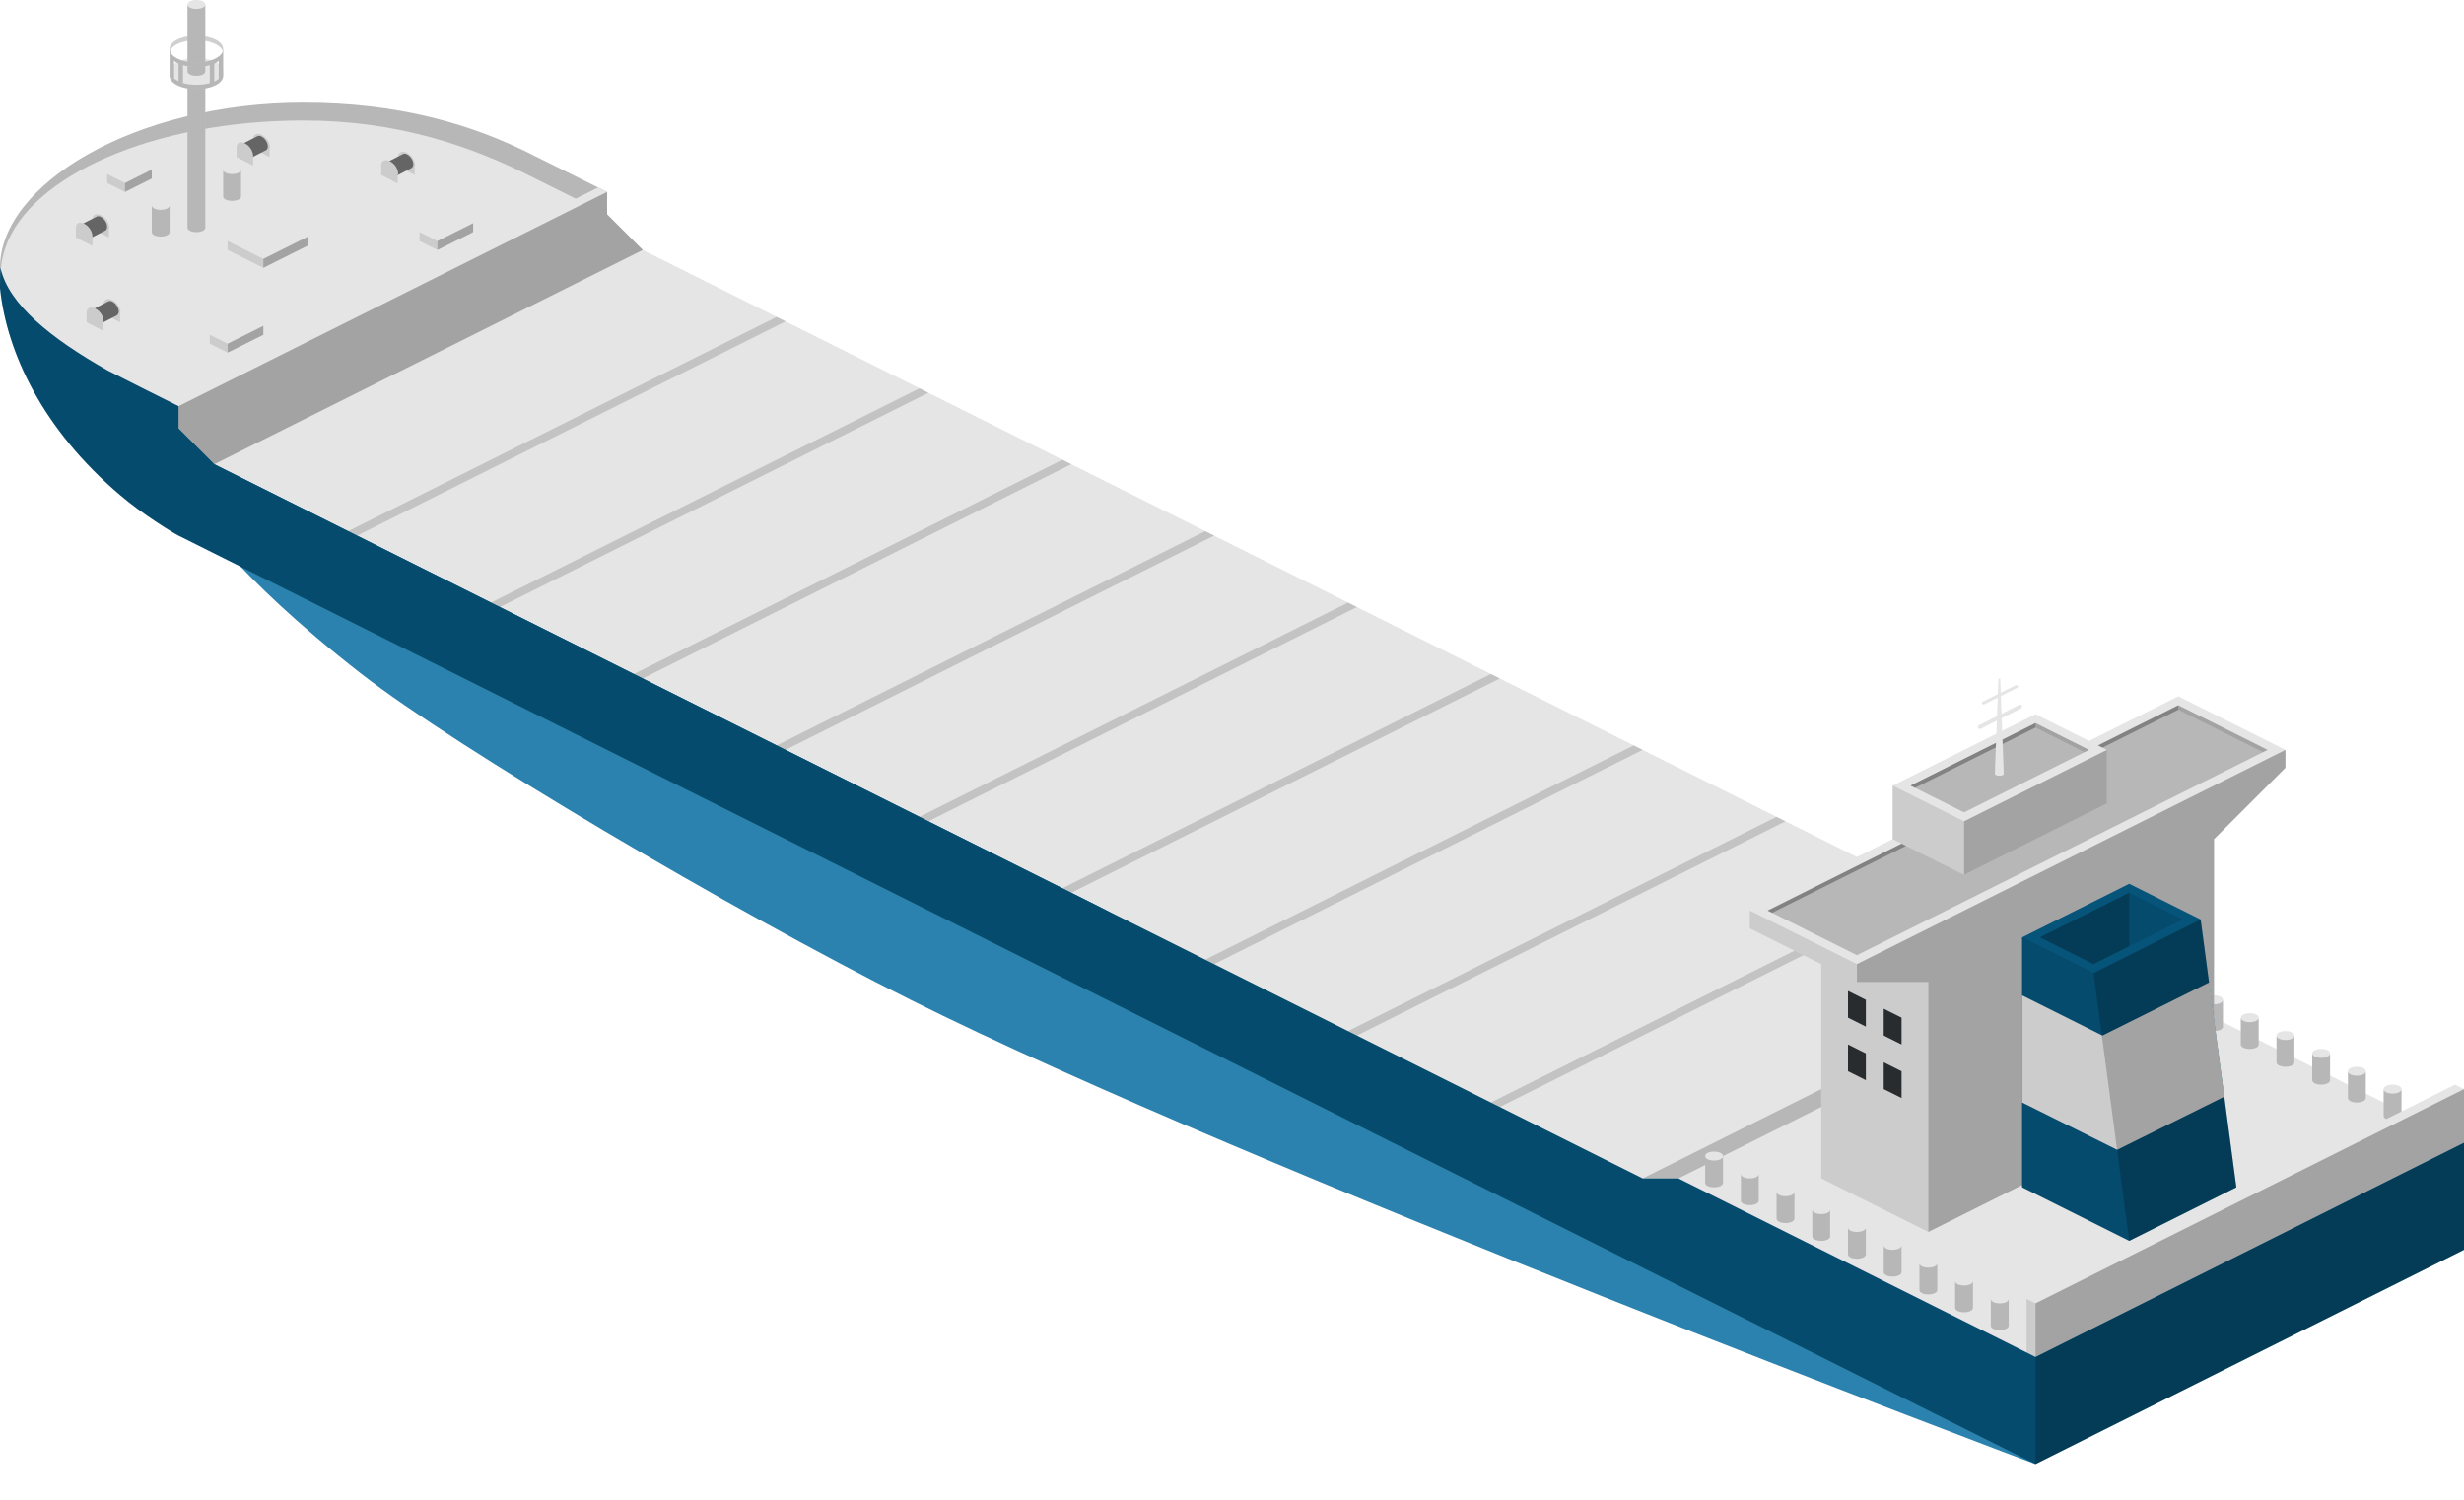 <svg enable-background="new 0 0 552 336" viewBox="0 0 552 336" xmlns="http://www.w3.org/2000/svg"><path d="m456 328s-176.7-66.3-252-104c-40.4-20.2-101.9-56.6-123-73-30-23.3-35-35-42-39s-22.3-8.7-18-17 44 0 44 0z" fill="#39c"/><path d="m456 328s-176.7-66.3-252-104c-40.4-20.2-101.9-56.6-123-73-30-23.3-35-35-42-39s-22.3-8.7-18-17 44 0 44 0z" opacity=".15"/><path d="m136 48v-5l-16.1-8c-14.4-7.4-31.1-12-51.9-12-37.6 0-68 18.2-68 37 0 9.4 9.9 19.9 24.1 28l7.9 4 8 4 8 8 320 160h8l80 40 96-48-80-40h-8l-320-160z" fill="#e5e5e5"/><path d="m68 27c20.8 0 37.5 5.6 51.9 13l16.1 8v-5l-16.1-8c-14.4-7.4-31.1-12-51.9-12-37.6 0-68 18.2-68 37 0-.4.1 4.6.1 4.6s-.5-4.5 1.1-9.1c5.4-16 33.1-28.5 66.8-28.5z" opacity=".2"/><path d="m44 16c-1.1 0-2 .4-2 1v34c0 .6.9 1 2 1s2-.4 2-1v-34c0-.6-.9-1-2-1z" fill="#e5e5e5"/><path d="m44 18c-1.1 0-2-.4-2-1v34c0 .6.9 1 2 1s2-.4 2-1v-34c0 .6-.9 1-2 1z" opacity=".2"/><path d="m44 13c-3.3 0-6 1.3-6 3v1c0 1.7 2.7 3 6 3s6-1.3 6-3v-1c0-1.7-2.7-3-6-3z" fill="#e5e5e5"/><path d="m44 9c3.3 0 6 1.3 6 3v-1c0-1.7-2.7-3-6-3s-6 1.3-6 3v1c0-1.7 2.7-3 6-3z" fill="#e5e5e5"/><path d="m44 9c3.3 0 6 1.3 6 3v-1c0-1.7-2.7-3-6-3s-6 1.3-6 3v1c0-1.7 2.7-3 6-3z" opacity=".1"/><path d="m44 0c-1.1 0-2 .4-2 1v15c0 .6.9 1 2 1s2-.4 2-1v-15c0-.6-.9-1-2-1z" fill="#e5e5e5"/><path d="m44 2c-1.1 0-2-.4-2-1v15c0 .6.9 1 2 1s2-.4 2-1v-15c0 .6-.9 1-2 1z" opacity=".2"/><path d="m44 14c-3.3 0-6-1.3-6-3v1 5l1 1v-4.3c.3.2.6.4 1 .6v4.7h1v-4.4c.9.3 1.9.4 3 .4s2.1-.1 3-.4v4.4h1v-4.8c.4-.2.7-.4 1-.6v4.4l1-1v-5-1c0 1.7-2.7 3-6 3z" fill="#e5e5e5"/><path d="m44 14c-3.3 0-6-1.3-6-3v1 4 1c0 1.7 2.7 3 6 3s6-1.3 6-3v-1-4-1c0 1.7-2.7 3-6 3zm5-.3v4c-.3.2-.6.4-1 .6v-4c.4-.2.7-.4 1-.6zm-9 .5v4c-.4-.2-.7-.4-1-.6v-4c.3.3.6.5 1 .6zm1 4.4v-4c.9.3 1.9.4 3 .4s2.1-.1 3-.4v4c-.9.3-1.9.4-3 .4s-2.1-.1-3-.4z" opacity=".2"/><path d="m36 45c-1.1 0-2 .4-2 1v6c0 .6.9 1 2 1s2-.4 2-1v-6c0-.6-.9-1-2-1z" fill="#e5e5e5"/><path d="m36 47c-1.1 0-2-.4-2-1v6c0 .6.9 1 2 1s2-.4 2-1v-6c0 .6-.9 1-2 1z" opacity=".2"/><path d="m52 37c-1.1 0-2 .4-2 1v6c0 .6.9 1 2 1s2-.4 2-1v-6c0-.6-.9-1-2-1z" fill="#e5e5e5"/><path d="m52 39c-1.1 0-2-.4-2-1v6c0 .6.9 1 2 1s2-.4 2-1v-6c0 .6-.9 1-2 1z" opacity=".2"/><path d="m392 262c-1.1 0-2 .4-2 1v6c0 .6.9 1 2 1s2-.4 2-1v-6c0-.6-.9-1-2-1z" fill="#e5e5e5"/><path d="m392 264c-1.1 0-2-.4-2-1v6c0 .6.9 1 2 1s2-.4 2-1v-6c0 .6-.9 1-2 1z" opacity=".2"/><path d="m408 270c-1.1 0-2 .4-2 1v6c0 .6.9 1 2 1s2-.4 2-1v-6c0-.6-.9-1-2-1z" fill="#e5e5e5"/><path d="m408 272c-1.1 0-2-.4-2-1v6c0 .6.9 1 2 1s2-.4 2-1v-6c0 .6-.9 1-2 1z" opacity=".2"/><path d="m424 278c-1.1 0-2 .4-2 1v6c0 .6.9 1 2 1s2-.4 2-1v-6c0-.6-.9-1-2-1z" fill="#e5e5e5"/><path d="m424 280c-1.1 0-2-.4-2-1v6c0 .6.9 1 2 1s2-.4 2-1v-6c0 .6-.9 1-2 1z" opacity=".2"/><path d="m440 286c-1.1 0-2 .4-2 1v6c0 .6.9 1 2 1s2-.4 2-1v-6c0-.6-.9-1-2-1z" fill="#e5e5e5"/><path d="m440 288c-1.1 0-2-.4-2-1v6c0 .6.9 1 2 1s2-.4 2-1v-6c0 .6-.9 1-2 1z" opacity=".2"/><path d="m400 266c-1.1 0-2 .4-2 1v6c0 .6.9 1 2 1s2-.4 2-1v-6c0-.6-.9-1-2-1z" fill="#e5e5e5"/><path d="m400 268c-1.1 0-2-.4-2-1v6c0 .6.9 1 2 1s2-.4 2-1v-6c0 .6-.9 1-2 1z" opacity=".2"/><path d="m416 274c-1.1 0-2 .4-2 1v6c0 .6.9 1 2 1s2-.4 2-1v-6c0-.6-.9-1-2-1z" fill="#e5e5e5"/><path d="m416 276c-1.1 0-2-.4-2-1v6c0 .6.9 1 2 1s2-.4 2-1v-6c0 .6-.9 1-2 1z" opacity=".2"/><path d="m432 282c-1.1 0-2 .4-2 1v6c0 .6.9 1 2 1s2-.4 2-1v-6c0-.6-.9-1-2-1z" fill="#e5e5e5"/><path d="m432 284c-1.1 0-2-.4-2-1v6c0 .6.9 1 2 1s2-.4 2-1v-6c0 .6-.9 1-2 1z" opacity=".2"/><path d="m448 290c-1.1 0-2 .4-2 1v6c0 .6.9 1 2 1s2-.4 2-1v-6c0-.6-.9-1-2-1z" fill="#e5e5e5"/><path d="m448 292c-1.1 0-2-.4-2-1v6c0 .6.9 1 2 1s2-.4 2-1v-6c0 .6-.9 1-2 1z" opacity=".2"/><path d="m496 223c-1.1 0-2 .4-2 1v6c0 .6.9 1 2 1s2-.4 2-1v-6c0-.6-.9-1-2-1z" fill="#e5e5e5"/><path d="m496 225c-1.1 0-2-.4-2-1v6c0 .6.9 1 2 1s2-.4 2-1v-6c0 .6-.9 1-2 1z" opacity=".2"/><path d="m512 231c-1.1 0-2 .4-2 1v6c0 .6.9 1 2 1s2-.4 2-1v-6c0-.6-.9-1-2-1z" fill="#e5e5e5"/><path d="m512 233c-1.1 0-2-.4-2-1v6c0 .6.9 1 2 1s2-.4 2-1v-6c0 .6-.9 1-2 1z" opacity=".2"/><path d="m528 239c-1.1 0-2 .4-2 1v6c0 .6.9 1 2 1s2-.4 2-1v-6c0-.6-.9-1-2-1z" fill="#e5e5e5"/><path d="m528 241c-1.1 0-2-.4-2-1v6c0 .6.9 1 2 1s2-.4 2-1v-6c0 .6-.9 1-2 1z" opacity=".2"/><path d="m504 227c-1.1 0-2 .4-2 1v6c0 .6.9 1 2 1s2-.4 2-1v-6c0-.6-.9-1-2-1z" fill="#e5e5e5"/><path d="m504 229c-1.1 0-2-.4-2-1v6c0 .6.9 1 2 1s2-.4 2-1v-6c0 .6-.9 1-2 1z" opacity=".2"/><path d="m520 235c-1.1 0-2 .4-2 1v6c0 .6.9 1 2 1s2-.4 2-1v-6c0-.6-.9-1-2-1z" fill="#e5e5e5"/><path d="m520 237c-1.1 0-2-.4-2-1v6c0 .6.9 1 2 1s2-.4 2-1v-6c0 .6-.9 1-2 1z" opacity=".2"/><path d="m536 243c-1.1 0-2 .4-2 1v6c0 .6.9 1 2 1s2-.4 2-1v-6c0-.6-.9-1-2-1z" fill="#e5e5e5"/><path d="m536 245c-1.1 0-2-.4-2-1v6c0 .6.9 1 2 1s2-.4 2-1v-6c0 .6-.9 1-2 1z" opacity=".2"/><path d="m78 119 2 1 96-48-2-1z" opacity=".15"/><path d="m110 135 2 1 96-48-2-1z" opacity=".15"/><path d="m142 151 2 1 96-48-2-1z" opacity=".15"/><path d="m174 167 2 1 96-48-2-1z" opacity=".15"/><path d="m206 183 2 1 96-48-2-1z" opacity=".15"/><path d="m238 199 2 1 96-48-2-1z" opacity=".15"/><path d="m270 215 2 1 96-48-2-1z" opacity=".15"/><path d="m302 231 2 1 96-48-2-1z" opacity=".15"/><path d="m334 247 2 1 96-48-2-1z" opacity=".15"/><path d="m472 216-96 48h-8l96-48z" opacity=".2"/><path d="m384 258c-1.1 0-2 .4-2 1v6c0 .6.9 1 2 1s2-.4 2-1v-6c0-.6-.9-1-2-1z" fill="#e5e5e5"/><path d="m384 260c-1.1 0-2-.4-2-1v6c0 .6.9 1 2 1s2-.4 2-1v-6c0 .6-.9 1-2 1z" opacity=".2"/><path d="m27 70c0-1-.8-2.3-1.9-2.8-1-.5-1.9-.1-1.9.9v.3 1.9l3.7 1.9v-1.9c.1-.1.1-.2.1-.3z" fill="#e5e5e5"/><path d="m27 70c0-1-.8-2.3-1.9-2.8-1-.5-1.9-.1-1.9.9v.3 1.9l3.7 1.9v-1.9c.1-.1.1-.2.1-.3z" opacity=".11"/><path d="m26.6 69.8c0-.8-.6-1.8-1.4-2.2-.3-.2-.7-.2-.9-.1l-3.7 1.9c-.3.1-.5.4-.5.9 0 .8.6 1.8 1.4 2.2.3.2.6.2.9.1l3.7-1.9c.2-.1.5-.4.5-.9z" fill="#656565"/><path d="m23.2 71.9c0-1-.8-2.3-1.9-2.8-1-.5-1.9-.1-1.9.9v.3 1.9l3.7 1.9v-1.9c.1-.2.1-.2.1-.3z" fill="#e5e5e5"/><path d="m23.2 71.9c0-1-.8-2.3-1.9-2.8-1-.5-1.9-.1-1.9.9v.3 1.9l3.7 1.9v-1.9c.1-.2.1-.2.1-.3z" opacity=".11"/><path d="m93 37c0-1-.8-2.3-1.9-2.8-1-.5-1.9-.1-1.9.9v.3 1.9l3.7 1.9v-1.9c.1-.1.1-.2.1-.3z" fill="#e5e5e5"/><path d="m93 37c0-1-.8-2.3-1.9-2.8-1-.5-1.9-.1-1.9.9v.3 1.9l3.7 1.9v-1.9c.1-.1.1-.2.1-.3z" opacity=".11"/><path d="m92.6 36.8c0-.8-.6-1.8-1.4-2.2-.3-.2-.7-.2-.9-.1l-3.7 1.9c-.3.1-.5.4-.5.9 0 .8.6 1.8 1.4 2.2.3.2.6.2.9.1l3.7-1.9c.2-.1.5-.4.5-.9z" fill="#656565"/><path d="m89.2 38.9c0-1-.8-2.3-1.9-2.8-1-.5-1.9-.1-1.9.9v.3 1.9l3.7 1.9v-1.9c.1-.2.1-.2.1-.3z" fill="#e5e5e5"/><path d="m89.2 38.9c0-1-.8-2.3-1.9-2.8-1-.5-1.9-.1-1.9.9v.3 1.9l3.7 1.9v-1.9c.1-.2.1-.2.1-.3z" opacity=".11"/><path d="m24.5 51c0-1-.8-2.3-1.9-2.8-1-.5-1.9-.1-1.9.9v.3 1.9l3.7 1.9v-1.9c.1-.1.1-.2.1-.3z" fill="#e5e5e5"/><path d="m24.5 51c0-1-.8-2.3-1.9-2.8-1-.5-1.9-.1-1.9.9v.3 1.9l3.7 1.9v-1.9c.1-.1.1-.2.1-.3z" opacity=".11"/><path d="m24 50.8c0-.8-.6-1.8-1.4-2.2-.3-.2-.7-.2-.9-.1l-3.7 1.9c-.3.1-.5.4-.5.9 0 .8.6 1.8 1.4 2.2.3.2.6.2.9.1l3.7-1.9c.3-.1.5-.4.5-.9z" fill="#656565"/><path d="m20.7 52.9c0-1-.8-2.3-1.9-2.8-1-.5-1.8-.1-1.8.9v.3 1.9l3.7 1.9v-1.9c0-.2 0-.2 0-.3z" fill="#e5e5e5"/><path d="m20.7 52.9c0-1-.8-2.3-1.9-2.8-1-.5-1.8-.1-1.8.9v.3 1.9l3.7 1.9v-1.9c0-.2 0-.2 0-.3z" opacity=".11"/><path d="m60.5 33c0-1-.8-2.3-1.9-2.8-1-.5-1.9-.1-1.9.9v.3 1.9l3.7 1.9v-1.9c.1-.1.1-.2.1-.3z" fill="#e5e5e5"/><path d="m60.5 33c0-1-.8-2.3-1.9-2.8-1-.5-1.9-.1-1.9.9v.3 1.9l3.7 1.9v-1.9c.1-.1.1-.2.1-.3z" opacity=".11"/><path d="m60 32.8c0-.8-.6-1.8-1.4-2.2-.3-.2-.7-.2-.9-.1l-3.7 1.9c-.3.1-.5.4-.5.9 0 .8.6 1.8 1.4 2.2.3.2.6.2.9.1l3.7-1.9c.3-.1.5-.4.5-.9z" fill="#656565"/><path d="m56.7 34.9c0-1-.8-2.3-1.9-2.8-1-.5-1.8-.1-1.8.9v.3 1.9l3.7 1.9v-1.9c0-.2 0-.2 0-.3z" fill="#e5e5e5"/><path d="m56.7 34.9c0-1-.8-2.3-1.9-2.8-1-.5-1.8-.1-1.8.9v.3 1.9l3.7 1.9v-1.9c0-.2 0-.2 0-.3z" opacity=".11"/><path d="m134 42-96 48v5l2 1 96-48v-5z" fill="#e5e5e5"/><path d="m40 96-2-1v-5l2 1z" opacity=".11"/><path d="m136 48v-5l-96 48v5l8 8 96-48z" opacity=".29"/><path d="m30 36-6 3v2l4 2 6-3v-2z" fill="#e5e5e5"/><path d="m28 43-4-2v-2l4 2z" opacity=".11"/><path d="m34 40-6 3v-2l6-3z" opacity=".29"/><path d="m61 49-10 5v2l8 4 10-5v-2z" fill="#e5e5e5"/><path d="m59 60-8-4v-2l8 4z" opacity=".11"/><path d="m69 55-10 5v-2l10-5z" opacity=".29"/><path d="m102 48-8 4v2l4 2 8-4v-2z" fill="#e5e5e5"/><path d="m98 56-4-2v-2l4 2z" opacity=".11"/><path d="m106 52-8 4v-2l8-4z" opacity=".29"/><path d="m55 71-8 4v2l4 2 8-4v-2z" fill="#e5e5e5"/><path d="m51 79-4-2v-2l4 2z" opacity=".11"/><path d="m59 75-8 4v-2l8-4z" opacity=".29"/><path d="m488 156-96 48v4l16 8v48l24 12 64-32v-56l16-16v-4z" fill="#e5e5e5"/><path d="m488 158 20 10-92 46-20-10z" opacity=".2"/><path d="m507 168.5 1-.5-20-10v1z" opacity=".11"/><path d="m488 158-92 46 1 .5 91-45.5z" opacity=".29"/><path d="m456 160-32 16v12l16 8 32-16v-12z" fill="#e5e5e5"/><path d="m440 196-16-8v-12l16 8z" opacity=".11"/><path d="m456 162 12 6-28 14-12-6z" opacity=".2"/><path d="m422 226v6l4 2v-6zm-8 2 4 2v-6l-4-2zm8 16 4 2v-6l-4-2zm-8-4 4 2v-6l-4-2z" fill="#2d3134"/><path d="m416 216v4h16v56l64-32v-56l16-16v-4z" opacity=".29"/><path d="m472 180-32 16v-12l32-16z" opacity=".29"/><path d="m416 220-24-12v-4l24 12z" opacity=".11"/><path d="m408 216v48l24 12v-56h-16z" opacity=".11"/><path d="m467 168.5 1-.5-12-6v1z" opacity=".11"/><path d="m456 162-28 14 1 .5 27-13.5z" opacity=".29"/><g fill="#e5e5e5"><path d="m448 152c-.1 0-.3.1-.3.1l-.8 21.2c0 .3.4.5 1 .5s1-.2 1-.5l-.8-21.2c.2 0 0-.1-.1-.1z"/><path d="m452.8 158.7-9.1 4.6c-.3.1-.6-.1-.6-.4 0-.2.1-.3.2-.4l9.1-4.6c.3-.1.6.1.6.4 0 .1-.1.3-.2.4z"/><path d="m451.9 154.1-7.4 3.7c-.2.1-.5-.1-.5-.3 0-.1.1-.3.2-.3l7.4-3.7c.2-.1.5.1.5.3 0 .1-.1.2-.2.3z"/></g><path d="m477 198-24 12v56l24 12 24-12-8-60z" fill="#06547a"/><path d="m474.3 257.6 24-11.9-3.4-25.6-23.9 11.9-18-9v24z" fill="#e5e5e5"/><path d="m501 266-24 12-8-60 24-12z" opacity=".29"/><path d="m477 278-24-12v-56l16 8z" opacity=".11"/><path d="m457 210 12 6 8-4v-12z" opacity=".29"/><path d="m477 200v12l12-6z" opacity=".11"/><path d="m550 243-96 48v12l2 1 96-48v-12z" fill="#e5e5e5"/><path d="m456 304-2-1v-12l2 1z" opacity=".11"/><path d="m552 256-96 48v-12l96-48z" opacity=".29"/><path d="m456 304-80-40h-8l-320-160-8-8v-5l-8-4-7.9-4c-12.7-7.2-22.2-14.8-24-23-.1-.1-.1 4.8-.1 4.6 1.5 14.3 9.5 31.6 27 46.4 4.9 4.2 12.1 8.6 13 9l416 208 96-48v-24z" fill="#06547a"/><path d="m456 328 96-48v-24l-96 48z" opacity=".29"/><path d="m376 264h-8l-320-160-8-8v-5l-8-4-7.9-4c-12.7-7.2-22.2-14.8-24-23-.1-.1-.1 4.8-.1 4.6 1.5 14.3 9.5 31.6 27 46.4 4.9 4.2 12.1 8.6 13 9l416 208v-24z" opacity=".11"/></svg>